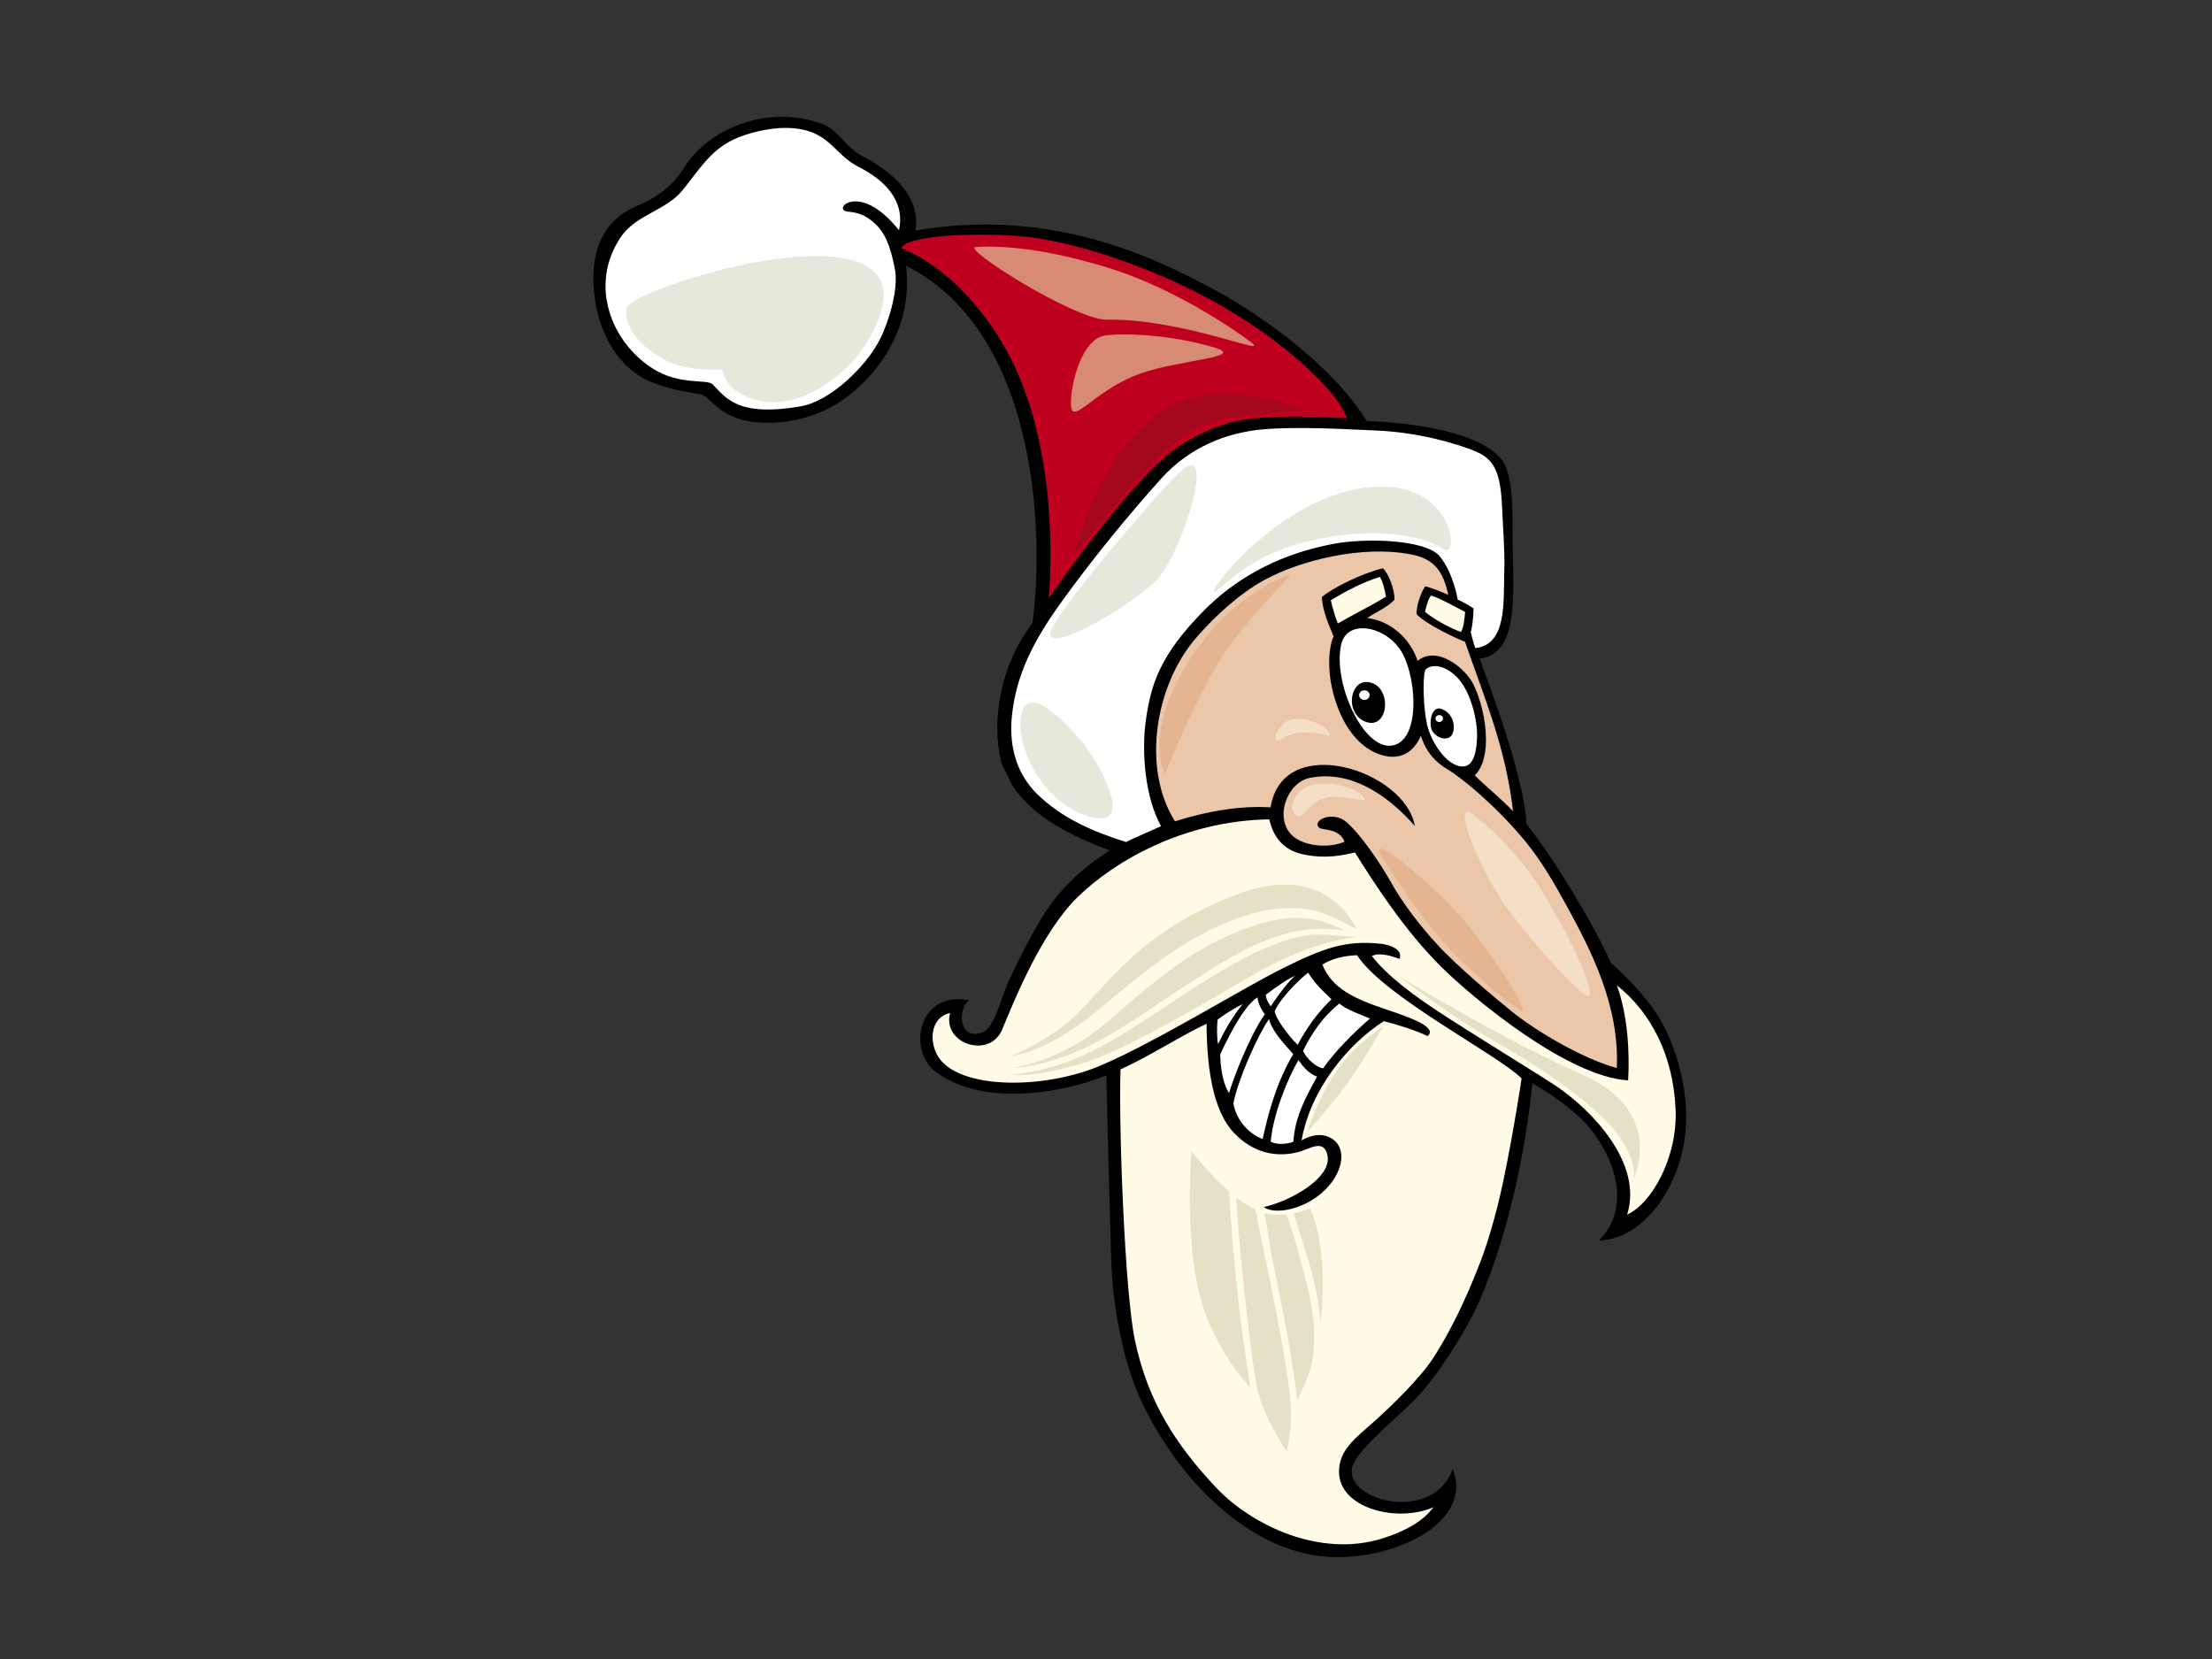 <?xml version="1.0" encoding="utf-8"?>
<!-- Generator: Adobe Illustrator 17.0.0, SVG Export Plug-In . SVG Version: 6.00 Build 0)  -->
<!DOCTYPE svg PUBLIC "-//W3C//DTD SVG 1.1//EN" "http://www.w3.org/Graphics/SVG/1.1/DTD/svg11.dtd">
<svg version="1.1" id="Layer_1" xmlns="http://www.w3.org/2000/svg" xmlns:xlink="http://www.w3.org/1999/xlink" x="0px" y="0px"
	 width="800px" height="600px" viewBox="0 0 800 600" enable-background="new 0 0 800 600" xml:space="preserve">
<rect x="0" y="0" width="800" height="600" fill="#333333" stroke="none"/>
<g>
	<path fill-rule="evenodd" clip-rule="evenodd" d="M400.152,388.9c-15.964,6.513-44.705,11.489-61.75-1.262
		c-10.189-7.615-6.53-29.425,12.092-25.89c-4.057,2.766-4.162,14.808,4.876,11.66c4.15-1.443,6.955-13.03,9.191-18.004
		c3.794-8.445,6.404-13.28,10.249-20.154c8.172-14.597,17.537-21.743,26.509-27.681c-13.431-5.127-27.516-11.723-35.313-23.661
		c-1.064-2.521-2.403-4.946-3.638-7.424c-3.075-10.617-3.243-32.074,11.019-51.14c3.494-23.181,5.289-103.354-45.7-129.263
		c2.427,20.888-8.211,37.132-20.758,46.996c-11.112,8.735-25.134,10.995-36.015,9.287c-10.878-1.704-14.543-9.206-17.333-9.744
		c-2.376-0.457-9.778-1.196-17.621-4.293c-12.178-4.808-20.163-17.934-21.25-34.501c-0.837-12.778,3.031-24.143,15.91-29.465
		c5.721-2.366,12.334-6.411,16.937-13.954c7.719-12.636,29.056-23.322,49.931-15.541c5.607,2.09,8.139,8.196,14.028,11.344
		c9.272,4.955,21.594,13.445,19.578,27.164c47.102-8.032,83.365,7.812,109.413,22.135c15.541,8.547,41.469,26.627,53.782,46.8
		c14.18,0.294,45.79,3.821,50.519,17.08c2.769,7.772,2.134,18.577,2.278,28c0.288,19.049,1.948,39.193-11.963,40.818
		c3.563,9.81,15.982,42.159,16.941,59.796c9.778,12.24,24.342,36.188,30.506,50.214c7.45,6.431,14.756,14.798,18.451,21.534
		c6.188,11.266,11.504,30.042,7.285,47.25c-4.273,17.453-16.374,31.374-30.009,31.612c13.89-13.92,3.027-35.397-7.237-44.717
		c-5.961-5.409-11.639-9.059-16.854-12.149c-3.449,34.08-12.259,64.203-20.33,81.322c-3.773,8.009-13.683,24.434-21.978,32.878
		c-6.806,6.935-14.903,13.244-20.315,20.114c-1.1,1.393-2.454,3.703-2.652,5.099c-1.726,12.146,29.641,19.514,36.461,0.123
		c7.611,18.737-19.775,32.597-43.405,31.837c-17.789-0.574-32.625-10.243-43.485-20.391c-9.841-9.197-18.553-21.539-24.252-33.019
		c-7.363-13.861-11.855-35.571-12.385-54.639C401.329,436,400.385,402.492,400.152,388.9z"/>
	<path fill-rule="evenodd" clip-rule="evenodd" fill="#FFFFFF" d="M310.664,72.913c5.319,0.716,10.495,5.406,14.471,10.328
		c2.343-10.941-5.574-18.314-14.654-22.91c-9.389-4.753-10.473-13.769-25.904-14.071c-6.125-0.123-14.175,1.78-19.281,4.198
		c-8.742,4.144-13.015,11.789-18.628,18.578c-5.78,6.984-16.754,8.77-22.078,16.587c-11.761,17.273-3.585,38.188,11.608,47.746
		c9.745,6.128,19.515,3.613,21.531,5.629c4.645,4.645,8.742,11.978,31.957,7.944c10.513-1.828,23.641-14.323,28.663-24.429
		c3.321-6.69,6.626-18.245,5.319-25.085c-1.681-8.824-3.674-13.424-7.668-16.958c-2.64-2.34-5.211-3.563-9.221-3.915
		C302.774,76.201,305.342,72.195,310.664,72.913z"/>
	<path fill-rule="evenodd" clip-rule="evenodd" fill="#C0001F" d="M428.048,103.416c-19.374-9.237-42.883-16.838-60.138-18.097
		c-17.258-1.262-40.638,0.017-41.927,4.455c13.419,5.47,26.548,17.538,36.569,34.381c18.598,31.236,18.214,74.596,16.788,92.212
		c1.807-2.821,31.963-46.149,48.694-56.073c8.993-5.337,16.272-8.046,25.637-9.03c11.313-1.188,22.691-0.431,33.347-0.028
		C484.941,142.823,462.828,120.006,428.048,103.416z"/>
	<path fill-rule="evenodd" clip-rule="evenodd" fill="#FFFFFF" d="M544.054,206.104c0.213-6.923-0.458-14.296-0.671-19.993
		c-0.494-13.43-1.873-19.464-9.386-22.713c-7.522-3.252-21.981-7.117-36.107-7.684c-9.125-0.367-28.274-1.608-41.298-0.421
		c-13.024,1.182-26.407,6.435-36.605,17.761c-11.918,13.247-24.408,28.58-34.666,42.667c-9.113,12.519-17.68,25.86-19.38,43.5
		c-1.166,12.06,2.571,21.554,9.257,28.051c8.834,8.578,19.694,13.386,32.041,17.257c3.182-1.647,8.832-3.93,12.67-5.743
		c-5.759-10.369-7.213-26.8-5.406-38.896c1.816-12.093,4.708-22.738,21.019-39.17c16.317-16.432,34.96-21.746,46.584-23.999
		c11.63-2.251,33.635-1.657,38.616,4.495c4.987,6.148,6.482,15.626,6.482,15.626s2.907,1.294,5.715,3.193
		c-0.078,5.404-0.995,8.675-0.995,8.675s0.935,3.794,1.618,5.668C545.145,233.21,543.706,217.442,544.054,206.104z"/>
	<path fill-rule="evenodd" clip-rule="evenodd" fill="#FFFBE6" d="M517.578,215.372c-1.031,1.023-1.813,4.18-2.188,5.936
		c3.32,2.682,8.529,5.612,12.964,7.269c1.073-1.663,1.292-4.871,1.537-7.239C526.463,219.6,521.555,216.694,517.578,215.372z"/>
	<path fill-rule="evenodd" clip-rule="evenodd" fill="#EBC6A8" d="M566.493,327.405c-4.33-7.889-8.909-15.874-14.663-22.907
		c-10.27-12.561-22.817-22.994-28.373-26.296c-6.353-3.781-8.436-8.637-9.599-12.141c-2.17,5.399-7.387,9.961-15.993,6.358
		c-4.906-2.056-10.093-6.808-13.674-15.638c-4.291-10.566-4.217-21.244-1.888-26.627c-1.687-4.114-3.986-9.095-4.24-14.204
		c3.944-3.392,14.57-8.634,22.095-10.417c2.02,1.897,4.267,7.646,4.18,11.397c-2.727,2.856-7.18,4.672-9.859,6.59
		c8.004,0.938,15.361,6.961,18.22,15.482c6.728-5.602,17.195,2.255,20.312,8.78c4.648,9.733,6.86,26.492,0.339,32.63
		c4.483,4.437,9.559,8.427,13.854,13.01c-2.55-22.922-10.572-41.66-17.375-61.332c-3.059-1.079-14.432-6.528-17.45-9.902
		c-0.324-2.579,1.486-7.983,3.066-10.115c1.118,0.099,7.174,2.396,8.334,3.121c-1.882-8.992-5.331-13.087-13.437-14.681
		c-17.618-3.46-40.003,2.128-52.973,9.195c-8.957,4.88-18.013,13.117-24.909,21.131c-14.615,16.972-19.686,46.927-7.51,66.214
		c11.963-3.824,24.213-5.745,34.567-5.048c4.414-27.589,48.669-13.488,52.185,6.717c-10.405-11.819-23.671-20.264-38.016-17.387
		c-8.232,1.656-12.925,14.546-6.404,20.778c4.102,3.921,13.09,4.875,18.996,2.309c-2.023-5.102-8.067-4.013-9.206-5.091
		c-2.745-2.598,4.813-6.216,9.721-2.144c4.912,4.074,12.17,14.559,16.404,22.126c4.229,7.564,10.497,15.647,16.551,22.231
		c7.726,8.415,21.112,19.471,26.731,24.05c8.942,7.293,25.799,17.258,38.25,20.697C585.789,363.821,575.519,343.87,566.493,327.405z
		"/>
	<path fill-rule="evenodd" clip-rule="evenodd" fill="#FFFFFF" d="M534.21,266.166c0.108-5.138-2.062-16.59-7.926-21.883
		c-5.856-5.291-10.519-3.129-10.92-1.675c-0.839,3.054-0.624,13.329,0.767,19.475c1.387,6.145,6.952,14.924,12.685,15.122
		C533.284,277.355,534.108,271.058,534.21,266.166z"/>
	<path fill-rule="evenodd" clip-rule="evenodd" fill="#FFFFFF" d="M485.031,233.2c-3.003,13.825,7.929,37.748,18.175,36.467
		c10.249-1.278,9.419-22.639,4.288-32.854C502.366,226.603,487.197,223.225,485.031,233.2z"/>
	<path fill-rule="evenodd" clip-rule="evenodd" fill="#FFFBE6" d="M501.234,215.803c-0.348-2.465-1.211-5.712-2.188-7.15
		c-6.464,1.981-12.349,5.22-17.729,8.413c0.539,2.664,1.598,6.042,2.506,8.422C489.127,222.421,496.025,218.987,501.234,215.803z"/>
	<path fill-rule="evenodd" clip-rule="evenodd" fill="#FFFBE6" d="M562.783,392.78c13.162,8.874,31.549,28.134,25.679,46.513
		c8.714-3.884,18.331-20.438,17.534-38.219c-0.857-19.121-8.627-34.673-21.25-44.746c3.944,10.691,4.684,24.155,4.097,34.401
		c-22.116-1.305-56.746-30.255-67.606-41.063c-13.449-13.385-24.025-29.94-31.196-41.341c-3.788,0.802-10.458,2.568-19.203,0.56
		c-6.599-1.519-10.348-6.094-11.774-12.552c-30.89,0.463-56.011,15.105-69.332,28.112c-13.314,13.004-23.29,38.356-27.261,47.863
		c-4.558,10.902-21.852,5.141-18.855-5.939c-7.444,1.59-7.884,11.295-3.59,16.811c8.4,10.778,37.821,10.818,58.181,2.12
		c20.23-8.639,51.082-27.833,65.736-35.108c14.654-7.271,22.607-10.213,35.442-8.869c2.865,0.297,8.25,1.918,6.749,5.479
		c-3.03-1.086-7.057-2.447-9.985-1.055c5.463,7.107,15.064,14.179,23.839,19.961C532.196,373.756,556.832,388.765,562.783,392.78z"
		/>
	<path fill-rule="evenodd" clip-rule="evenodd" fill="#FFFFFF" d="M476.328,389.375c-3.066-1.058-5.25-3.899-6.743-5.959
		c-4.195,7.234-9.164,19.793-10.015,29.517c2.286,1.133,5.637,0.925,8.208,0.008C468.321,403.575,472.612,396.215,476.328,389.375z"
		/>
	<path fill-rule="evenodd" clip-rule="evenodd" fill="#FFFFFF" d="M461.036,365.579c-0.144,2.047,4.819,8.996,8.271,12.305
		c3.407-6.428,7.339-11.759,12.253-16.503c-3.12-3.007-5.721-5.214-8.46-9.619C470.293,354.017,464.06,359.681,461.036,365.579z"/>
	<path fill-rule="evenodd" clip-rule="evenodd" fill="#FFFFFF" d="M468.399,352.91c-3.156,1.297-7.579,4.637-10.621,6.864
		c0.063,2.009,1.819,4.164,1.819,4.164S464.758,355.952,468.399,352.91z"/>
	<path fill-rule="evenodd" clip-rule="evenodd" fill="#FFFFFF" d="M471.249,380.057c1.127,2.604,4.579,5.911,7.267,6.316
		c4.471-6.38,11.211-13.001,16.922-17.994c-3.203-1.395-8.795-3.32-11.025-5.465C478.857,367.351,474.704,373.058,471.249,380.057z"
		/>
	<path fill-rule="evenodd" clip-rule="evenodd" fill="#FFFFFF" d="M467.722,381.248c-3.333-3.726-7.77-8.441-8.756-12.715
		c-3.932,5.566-11.268,21.856-12.91,30.551c1.456,7.637,7.24,11.653,10.597,12.875C458.48,403.414,461.542,391.578,467.722,381.248z
		"/>
	<path fill-rule="evenodd" clip-rule="evenodd" fill="#FFFFFF" d="M457.44,366.825c-1.091-1.453-2.499-3.896-2.622-6.094
		c-5.697,3.012-13.515,20.626-13.515,20.626s-0.06,8.863,3.204,14.016C445.648,391.039,451.734,374.934,457.44,366.825z"/>
	<path fill-rule="evenodd" clip-rule="evenodd" fill="#FFFFFF" d="M449.46,363.117c-1.798,0.915-5.568,2.944-9.098,5.638
		c-0.297,2.279-0.303,6.699,0.162,8.884C442.705,373.039,445.831,367.519,449.46,363.117z"/>
	<path fill-rule="evenodd" clip-rule="evenodd" fill="#FFFBE6" d="M410.433,484.642c4.795,22.701,15.161,38.254,29.455,53.434
		c12.37,13.137,37.593,25.914,61.055,18.009c8.322-2.8,13.857-6.143,17.504-10.984c-12.979,5.715-34.238,0.531-34.177-12.946
		c0.03-7.576,5.682-11.825,12.058-17.474c6.377-5.646,17.432-16.236,22.422-24.148c4.99-7.908,9.742-17.143,14.39-28.484
		c3.302-8.049,5.235-13.464,8.298-25.181c3.063-11.722,7.057-34.706,8.867-46.868c-9.353-9.055-49.677-29.47-59.533-44.546
		c-4.972,0.235-9.191,1.304-12.508,3.389c3.485,8.741,11.546,12.382,23.53,16.394c8.954,2.992,18.106,6.366,14.543,9.48
		c-4.42-2.105-10.926-4.174-15.871-5.388c-13.179,8.398-26.53,24.865-29.739,43.12c3.203-1.861,7.489-2.979,11.175-0.515
		c4.516,3.022,4.028,9.574,0.054,15.204c-6.812,9.659-20.321,12.773-24.9,9.408c9.784-2.171,24.549-10.507,23.066-18.559
		c-1.181-6.382-6.647-2.367-10.375-1.382c-8.013,2.119-16.422,0.523-23.53-6.955c-7.105-7.474-9.775-22.053-9.841-39.401
		c-9.742,4.567-19.451,11.131-31.135,16.528C404.551,409.197,406.894,467.862,410.433,484.642z"/>
	<path fill-rule="evenodd" clip-rule="evenodd" d="M520.967,256.295c-2.379-0.658-4.036,2.805-3.452,6.618
		c0.581,3.813,6.548,5.993,7.914,2.201C526.559,261.967,525.049,257.43,520.967,256.295z"/>
	<path fill-rule="evenodd" clip-rule="evenodd" d="M494.018,261.085c8.052,2.865,9.572-11.892,1.849-14.184
		C488.141,244.606,485.963,258.226,494.018,261.085z"/>
	<path fill-rule="evenodd" clip-rule="evenodd" fill="#D78A74" d="M452.681,123.953c-7.15-5.505-29.311-20.267-52.335-27.245
		c-23.027-6.98-38.238-7.961-47.489-7.363c-5.325,0.348,35.991,26.431,47.483,26.266
		C427.85,115.211,459.418,129.146,452.681,123.953z"/>
	<path fill-rule="evenodd" clip-rule="evenodd" fill="#D78A74" d="M439.247,125.706c-16.485-4.981-34.522-5.312-39.928-4.297
		c-9.967,1.87-13.683,25.493-11.316,27.269c2.367,1.779,10.231-8.521,24.348-13.559
		C426.469,130.078,451.018,129.262,439.247,125.706z"/>
	<path fill-rule="evenodd" clip-rule="evenodd" fill="#A5071E" d="M471.309,148.549c-12.37,0.479-33.632,0.575-46.206,11.247
		c-12.577,10.671-36.461,40.366-36.461,40.366s6.659-31.603,28.46-49.315C438.902,133.137,471.309,148.549,471.309,148.549z"/>
	<path fill-rule="evenodd" clip-rule="evenodd" fill="#E8E7DC" d="M426.505,170.909c-5.966,5.463-37.929,42.204-45.694,55.654
		c-7.755,13.449,29.682-7.595,38.388-17.822C427.901,198.513,440.583,158.019,426.505,170.909z"/>
	<path fill-rule="evenodd" clip-rule="evenodd" fill="#E8E7DC" d="M391,267.892c-6.236-7.421-18.75-20.099-21.48-10.132
		c-2.727,9.968,6.054,31.94,24.184,37.459C411.83,300.739,397.053,275.102,391,267.892z"/>
	<path fill-rule="evenodd" clip-rule="evenodd" fill="#E8E7DC" d="M521.44,198.109c0,0-11.528-7.691-36.94-4.429
		c-25.409,3.259-35.718,12.559-44.103,19.675c-8.382,7.111,19.074-32.477,53.107-36.94
		C527.539,171.951,527.955,204.963,521.44,198.109z"/>
	<path fill-rule="evenodd" clip-rule="evenodd" fill="#E8E7DC" d="M319.46,104.57c1.231,7.039-4.774,21.564-15.928,30.791
		c-11.148,9.226-21.115,11.094-28.196,9.689c-13.647-2.714-14.114-11.451-14.114-11.451s-11.996,0.906-19.673-2.908
		c-7.684-3.816-15.886-10.82-15.041-18.992C227.23,104.688,314.65,77.058,319.46,104.57z"/>
	<path fill-rule="evenodd" clip-rule="evenodd" fill="#E4E1C7" d="M472.076,328.734c-7.719-0.914-15.079,0.19-22.373,2.631
		c-16.296,5.462-29.59,14.951-42.4,25.498c-13.191,10.861-24.498,21.712-42.28,25.417c7.354-3.255,17.03-8.334,23.779-14.864
		c12.275-11.874,24.01-30.866,58.505-43.923c29.293-11.092,40.572,6.801,43.314,12.451c-0.045-0.008-0.093-0.012-0.138-0.024
		C484.557,332.958,479.013,329.555,472.076,328.734z"/>
	<path fill-rule="evenodd" clip-rule="evenodd" fill="#E4E1C7" d="M401.303,368.899c13.156-11.308,26.374-23.275,42.826-30.448
		c8.729-3.803,18.714-7.46,28.568-6.292c5.091,0.601,9.377,2.307,13.59,4.302c-0.216-0.022-0.453-0.043-0.662-0.064
		c-6.686-0.73-12.682-0.74-19.251,0.922c-14.354,3.629-27.899,12.78-39.922,20.638c-12.784,8.362-25.28,17.871-39.859,23.484
		c-6.536,2.514-13.479,4.378-20.566,4.907C379.831,383.574,390.817,377.911,401.303,368.899z"/>
	<path fill-rule="evenodd" clip-rule="evenodd" fill="#E4E1C7" d="M370.628,388.082c14.789-2.301,27.803-9.071,39.964-16.903
		c13.857-8.92,27.261-18.602,42.188-26.002c8.43-4.183,17.75-7.946,27.552-7.054c2.799,0.256,6.803,0.286,10.431,0.859
		c-5.883,0.367-19.428,2.775-40.692,15.376c-29.419,17.432-41.936,23.398-49.958,27.009c-8.022,3.611-21.1,6.78-28.379,7.32
		c-2.164,0.157-4.3,0.147-6.245,0.049C367.308,388.554,369.055,388.331,370.628,388.082z"/>
	<path fill-rule="evenodd" clip-rule="evenodd" fill="#E4E1C7" d="M590.982,426.031c0,0,1.549-10.854-14.052-24.398
		c-15.604-13.542-26.91-19.246-41.31-27.974c-14.399-8.727-30.539-21.137-30.539-21.137s37.159,22.896,67.237,36.142
		C602.4,401.912,590.982,426.031,590.982,426.031z"/>
	<path fill-rule="evenodd" clip-rule="evenodd" fill="#E4E1C7" d="M477.512,477.468c-0.857-11.203-4.399-22.348-7.92-33.087
		c-0.447-1.361-0.995-3.412-1.732-5.61c3.599-0.712,5.988-1.843,5.988-1.843s6.716,13.152,3.905,40.382
		c-0.048,0.465-0.102,0.931-0.165,1.398C477.557,478.295,477.539,477.88,477.512,477.468z"/>
	<path fill-rule="evenodd" clip-rule="evenodd" fill="#E4E1C7" d="M468.627,501.828c-2.05-15.333-5.187-30.493-8.319-45.661
		c-1.097-5.276-1.639-11.632-3.182-17.508c0.977,0.294,1.939,0.502,2.883,0.583c1.846,0.163,3.611,0.108,5.232-0.068
		c0.141,0.403,0.27,0.767,0.377,1.058c1.505,4.056,2.76,8.186,3.863,12.352c3.108,11.772,6.671,22.577,5.694,34.883
		c-0.806,10.132-4.192,14.717-6.003,18.872C469.001,504.837,468.827,503.331,468.627,501.828z"/>
	<path fill-rule="evenodd" clip-rule="evenodd" fill="#E4E1C7" d="M454.734,502.453c-1.957-9.254-6.314-46.187-7.681-69.491
		c2.254,1.764,4.597,3.326,6.923,4.453c0.578,2.205,0.986,4.463,1.399,6.668c1.175,6.253,2.544,12.48,3.827,18.716
		c2.829,13.755,5.538,27.567,7.291,41.488c1.432,11.385-1.196,20.758-1.196,20.758S456.697,511.704,454.734,502.453z"/>
	<path fill-rule="evenodd" clip-rule="evenodd" fill="#E4E1C7" d="M444.521,430.878c1.316,23.87,3.89,47.441,7.699,71.136
		c-5.028-5.515-10.629-13.4-15.298-24.368c-9.506-22.33-5.987-61.374-5.987-61.374S436.949,424.303,444.521,430.878z"/>
	<path fill-rule="evenodd" clip-rule="evenodd" fill="#F4DEC5" d="M556.922,320.983c-6.155-10.006-18.849-23.016-25.25-27.081
		c-6.407-4.065,3.752,22.387,15.466,37.423c11.714,15.038,26.395,30.685,27.74,28.702
		C576.217,358.042,569.906,342.081,556.922,320.983z"/>
	<path fill-rule="evenodd" clip-rule="evenodd" fill="#F4DEC5" d="M479.604,265.859c-3.201-0.986-11.534-2.063-16.059,1.389
		c-4.525,3.455-1.891-6.025,3.758-7.021C476.565,258.589,484.38,267.33,479.604,265.859z"/>
	<path fill-rule="evenodd" clip-rule="evenodd" fill="#F4DEC5" d="M493.538,288.794c-2.682-4.604-17.009-7.799-22.805-3.055
		c-5.798,4.741-2.952,10.243-0.593,9.399c2.361-0.842,3.557-4.727,8.229-6.28C485.043,286.644,494.824,291.007,493.538,288.794z"/>
	<path fill-rule="evenodd" clip-rule="evenodd" fill="#E5B591" d="M501.006,311.861c3.692,5.277,13.668,21.86,25.702,33.773
		c12.038,11.915,20.482,18.259,23.716,19.946c3.236,1.684-11.337-22.357-23.608-35.692
		C514.548,316.552,491.099,297.684,501.006,311.861z"/>
	<path fill-rule="evenodd" clip-rule="evenodd" fill="#E5B591" d="M467.038,207.683c0,0-21.858,6.128-38.319,33.394
		c-15.058,24.94-7.429,38.909-7.429,38.909s10.68-26.371,19.323-40.315C449.256,225.727,467.038,207.683,467.038,207.683z"/>
	<path fill-rule="evenodd" clip-rule="evenodd" fill="#E4E1C7" d="M500.185,371.311c0,0-10.521,6.429-17.264,16.69
		c-6.745,10.262-10.18,21.516-10.18,21.516s8.996-10.064,14.741-17.965C493.224,383.656,500.185,371.311,500.185,371.311z"/>
	<path fill-rule="evenodd" clip-rule="evenodd" fill="#FFFFFF" d="M491.56,251.235c-0.099,0.959,0.663,1.81,1.702,1.903
		c1.04,0.09,1.963-0.613,2.062-1.572c0.102-0.962-0.662-1.813-1.699-1.904C492.585,249.57,491.662,250.274,491.56,251.235z"/>
	<path fill-rule="evenodd" clip-rule="evenodd" fill="#FFFFFF" d="M519.172,259.744c-0.075,0.694,0.477,1.307,1.223,1.371
		c0.749,0.064,1.412-0.44,1.483-1.131c0.075-0.689-0.477-1.304-1.226-1.368C519.906,258.55,519.244,259.053,519.172,259.744z"/>
</g>
</svg>
